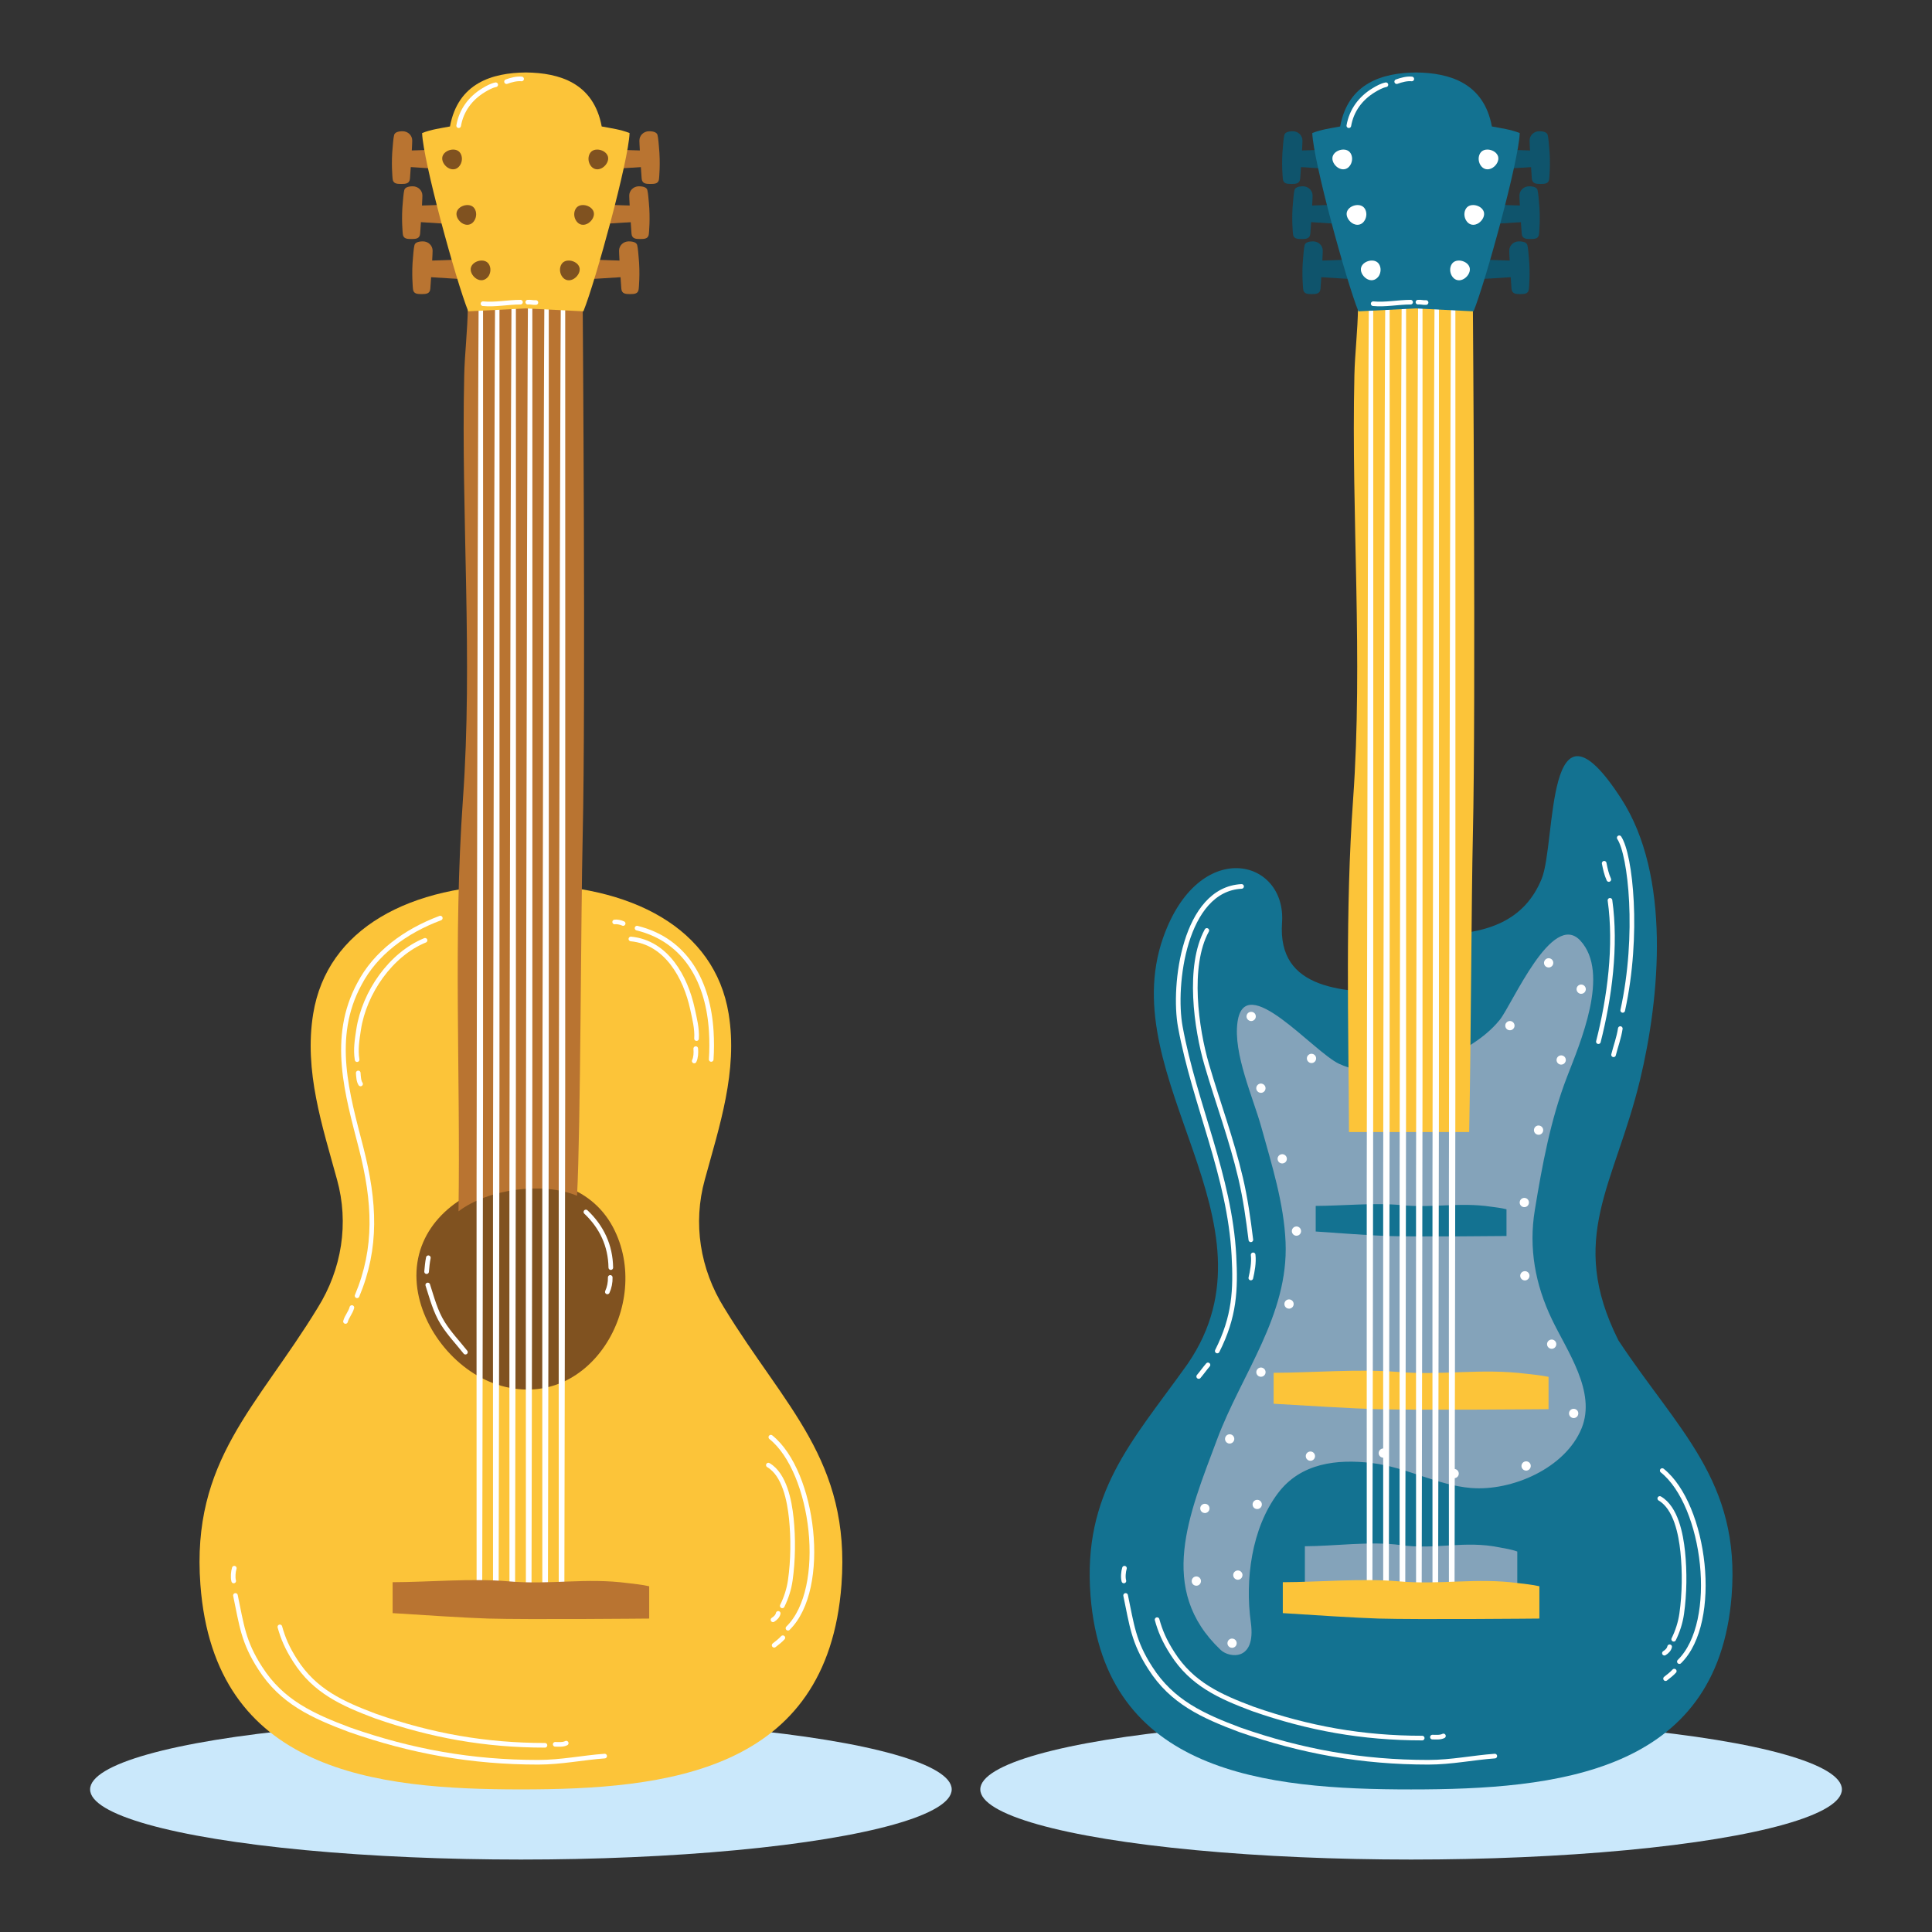 <?xml version="1.0" encoding="utf-8"?>
<!-- Generator: Adobe Illustrator 26.0.3, SVG Export Plug-In . SVG Version: 6.00 Build 0)  -->
<svg version="1.1" id="Layer_1" xmlns="http://www.w3.org/2000/svg" xmlns:xlink="http://www.w3.org/1999/xlink" x="0px" y="0px"
	 viewBox="0 0 1133.86 1133.86" style="enable-background:new 0 0 1133.86 1133.86;" xml:space="preserve">
<rect x="0" y="0" width="1133.86" height="1133.86" fill="#333333" stroke="none"/>
<style type="text/css">
	.st0{fill:#CAE8FB;}
	.st1{fill:#0F546C;}
	.st2{fill:#137291;}
	.st3{fill:#84A3BA;}
	.st4{fill:#FFFFFF;}
	.st5{fill:#FCC439;}
	.st6{fill:none;stroke:#FFFFFF;stroke-width:2.72;stroke-linecap:round;stroke-linejoin:round;stroke-miterlimit:10;}
	.st7{fill:#B97431;}
	.st8{fill:#805220;}
</style>
<g>
	<ellipse class="st0" cx="828.15" cy="1050.17" rx="252.83" ry="41.17"/>
	<ellipse class="st0" cx="305.71" cy="1050.17" rx="252.83" ry="41.17"/>
	<g>
		<g>
			<g>
				<g>
					<g>
						<g>
							<path class="st1" d="M797.78,88.24c-0.88-0.05-1.75-0.08-2.66-0.16c-10.91-0.97-24.48,0.26-35.35,0.28v9.48
								c8.45,0.55,23.15,1.48,29.32,1.66c2.21,0.07,5.24,0.11,8.68,0.14V88.24z"/>
						</g>
						<path class="st1" d="M758.75,77.03c-3.14,0-4.63,0.87-4.99,2.19c-0.49,1.76-0.78,6.32-0.86,7.12
							c-0.97,9.55-0.04,18.44-0.04,18.44c0.18,3.04,2.45,3.18,5.06,3.18s4.92-0.14,5.14-3.18c0,0,1.09-14.76,1.26-20.16
							c0.07-1.94,0.07-2.09,0.07-2.09C764.42,79.51,761.88,77.03,758.75,77.03z"/>
					</g>
					<g>
						<g>
							<path class="st1" d="M803.75,120.55c-0.89-0.04-1.75-0.07-2.66-0.16c-10.91-0.97-24.48,0.26-35.34,0.28v9.48
								c8.45,0.55,23.14,1.5,29.32,1.67c2.22,0.06,5.24,0.1,8.69,0.13V120.55z"/>
						</g>
						<path class="st1" d="M764.71,109.34c-3.13,0-4.64,0.87-4.99,2.19c-0.48,1.76-0.78,6.32-0.87,7.12
							c-0.97,9.55-0.04,18.45-0.04,18.45c0.18,3.03,2.45,3.18,5.06,3.18c2.6,0,4.92-0.15,5.14-3.18c0,0,1.08-14.76,1.26-20.16
							c0.07-1.94,0.07-2.08,0.07-2.08C770.38,111.83,767.85,109.34,764.71,109.34z"/>
					</g>
					<g>
						<g>
							<path class="st1" d="M809.71,152.86c-0.88-0.05-1.75-0.09-2.66-0.16c-10.92-0.97-24.48,0.25-35.35,0.28v9.47
								c8.45,0.56,23.15,1.5,29.32,1.67c2.22,0.07,5.24,0.11,8.68,0.12V152.86z"/>
						</g>
						<path class="st1" d="M770.67,141.66c-3.13,0-4.63,0.87-4.99,2.19c-0.49,1.76-0.78,6.33-0.86,7.12
							c-0.97,9.56-0.04,18.45-0.04,18.45c0.18,3.03,2.46,3.18,5.05,3.18c2.61,0,4.93-0.15,5.15-3.18c0,0,1.09-14.76,1.26-20.17
							c0.07-1.94,0.07-2.08,0.07-2.08C776.35,144.13,773.81,141.66,770.67,141.66z"/>
					</g>
				</g>
				<g>
					<g>
						<g>
							<path class="st1" d="M864.28,88.24c0.88-0.05,1.75-0.08,2.66-0.16c10.92-0.97,24.48,0.26,35.35,0.28v9.48
								c-8.45,0.55-23.15,1.48-29.32,1.66c-2.22,0.07-5.23,0.11-8.68,0.14V88.24z"/>
						</g>
						<path class="st1" d="M903.32,77.03c3.13,0,4.63,0.87,4.99,2.19c0.48,1.76,0.78,6.32,0.87,7.12
							c0.97,9.55,0.04,18.44,0.04,18.44c-0.18,3.04-2.46,3.18-5.06,3.18c-2.61,0-4.93-0.14-5.15-3.18c0,0-1.08-14.76-1.26-20.16
							c-0.07-1.94-0.07-2.09-0.07-2.09C897.65,79.51,900.19,77.03,903.32,77.03z"/>
					</g>
					<g>
						<g>
							<path class="st1" d="M858.32,120.55c0.88-0.04,1.75-0.07,2.66-0.16c10.91-0.97,24.48,0.26,35.35,0.28v9.48
								c-8.46,0.55-23.15,1.5-29.32,1.67c-2.21,0.06-5.24,0.1-8.68,0.13V120.55z"/>
						</g>
						<path class="st1" d="M897.36,109.34c3.13,0,4.63,0.87,4.99,2.19c0.49,1.76,0.78,6.32,0.87,7.12
							c0.97,9.55,0.04,18.45,0.04,18.45c-0.18,3.03-2.45,3.18-5.05,3.18c-2.61,0-4.92-0.15-5.14-3.18c0,0-1.09-14.76-1.27-20.16
							c-0.07-1.94-0.07-2.08-0.07-2.08C891.69,111.83,894.23,109.34,897.36,109.34z"/>
					</g>
					<g>
						<g>
							<path class="st1" d="M852.35,152.86c0.88-0.05,1.75-0.09,2.66-0.16c10.91-0.97,24.48,0.25,35.34,0.28v9.47
								c-8.45,0.56-23.14,1.5-29.32,1.67c-2.22,0.07-5.24,0.11-8.68,0.12V152.86z"/>
						</g>
						<path class="st1" d="M891.39,141.66c3.13,0,4.63,0.87,4.99,2.19c0.48,1.76,0.78,6.33,0.87,7.12
							c0.97,9.56,0.04,18.45,0.04,18.45c-0.18,3.03-2.46,3.18-5.06,3.18c-2.61,0-4.93-0.15-5.15-3.18c0,0-1.08-14.76-1.26-20.17
							c-0.07-1.94-0.07-2.08-0.07-2.08C885.72,144.13,888.26,141.66,891.39,141.66z"/>
					</g>
				</g>
			</g>
		</g>
		<path class="st2" d="M949.84,786.67c-30.25-60.33-2.18-91.11,12.71-153.04c11.64-48.41,18.2-119.57-11.02-164.81
			c-44.94-69.58-38.06,25.68-46.77,46.98c-9.85,24.07-31.16,32.71-62.15,32.71c-13.31,9.65-16.14,26.1-15.73,43.84
			c-0.48-3.45-1.01-6.7-1.63-9.7c-36.76,0-75.63-1.28-72.84-41.14c2.65-37.93-49.13-50.44-69.88,9.08
			c-28.9,82.89,71.19,166.71,14.7,249.52c-0.55,0.78-1.11,1.57-1.66,2.34c-0.1,0.14-0.21,0.28-0.31,0.43
			c-31.05,43.31-59.97,73.48-55.24,133.71c8.19,104.08,102.91,113.59,188.12,113.59c85.21,0,179.93-9.51,188.12-113.59
			C1021.56,869.14,984.67,839.39,949.84,786.67z"/>
		<path class="st3" d="M765.81,931.01c13.39,1.38,36.7,3.69,46.48,4.14c19.53,0.89,78.18,0,78.18,0v-24.59
			c-3.65-1.33-7.47-1.81-10.13-2.36c-20.82-4.34-37.56,1.49-58.5-1.43c-17.3-2.4-38.81,0.65-56.03,0.7V931.01z"/>
		<path class="st3" d="M716.42,968.34c-37.66-35.64-18.58-79.59-2.17-123.49c14.41-38.54,42.05-72.93,40.23-115.86
			c-0.97-22.91-8.11-45.42-14.19-67.36c-4.86-17.54-16.63-43.28-14.01-61.83c4.33-30.64,44.38,17.45,59.66,24.56
			c27.45,12.79,75.39-2.36,94.26-25.85c7.34-9.15,30.77-64.38,47.29-46.46c17.67,19.15-0.26,60.27-7.86,80.03
			c-9.62,24.95-14.55,51.76-18.87,78.09c-3.68,22.41,0.27,43.7,9.99,64.06c8.9,18.68,26.19,42.51,17.5,63.93
			c-9.55,23.53-41,37.12-65.04,35.11c-19.89-1.67-38.04-12.25-58.09-14.64c-20.51-2.45-41.73-0.02-55.04,17.61
			c-15.65,20.72-19.43,51.03-15.99,75.98C737.27,975.16,721.41,973.06,716.42,968.34z"/>
		<g>
			<path class="st4" d="M734.29,599.24c-0.71,0-1.41-0.3-1.91-0.81c-0.51-0.52-0.81-1.2-0.81-1.9c0-0.74,0.3-1.42,0.81-1.94
				c0.98-1,2.83-1,3.84,0c0.52,0.49,0.79,1.2,0.79,1.94c0,0.7-0.27,1.38-0.79,1.9C735.7,598.94,735.02,599.24,734.29,599.24z"/>
			<path class="st4" d="M722.38,966.99c-1.47-0.41-2.32-1.88-1.91-3.34l0,0c0.38-1.44,1.88-2.31,3.32-1.9l0,0l0,0l0,0
				c1.44,0.38,2.31,1.88,1.9,3.34l0,0c-0.32,1.2-1.41,1.98-2.61,1.98l0,0C722.84,967.07,722.62,967.05,722.38,966.99z"/>
			<path class="st4" d="M699.42,928.29L699.42,928.29c-0.21-1.47,0.82-2.86,2.31-3.07l0,0c1.47-0.2,2.86,0.84,3.08,2.31l0,0
				c0.19,1.5-0.84,2.89-2.31,3.07l0,0c-0.13,0.03-0.27,0.03-0.38,0.03l0,0C700.75,930.63,699.59,929.65,699.42,928.29z"/>
			<path class="st4" d="M726.26,927.12c-1.5-0.14-2.61-1.44-2.5-2.94l0,0c0.11-1.49,1.41-2.61,2.94-2.5l0,0
				c1.49,0.13,2.61,1.44,2.5,2.94h-0.03c-0.11,1.42-1.28,2.5-2.7,2.5l0,0C726.4,927.12,726.34,927.12,726.26,927.12z"/>
			<path class="st4" d="M706.36,887.86c-1.45-0.41-2.26-1.94-1.85-3.37l0,0c0.44-1.44,1.96-2.26,3.4-1.83l0,0
				c1.44,0.41,2.25,1.93,1.82,3.37l0,0c-0.35,1.17-1.44,1.96-2.61,1.96l0,0C706.88,887.99,706.6,887.93,706.36,887.86z"/>
			<path class="st4" d="M736.58,885.35c-1.34-0.7-1.83-2.33-1.15-3.67l0,0l0,0l0,0c0.71-1.34,2.34-1.85,3.67-1.15l0,0
				c1.33,0.68,1.85,2.34,1.14,3.68l0,0c-0.49,0.92-1.41,1.43-2.39,1.43l0,0C737.42,885.65,736.98,885.54,736.58,885.35z"/>
			<path class="st4" d="M852.81,867.45c-1.47-0.32-2.4-1.79-2.04-3.26l0,0c0.32-1.44,1.79-2.37,3.26-2.01l0,0
				c1.44,0.32,2.37,1.79,2.04,3.23l0,0c-0.3,1.28-1.41,2.12-2.66,2.12l0,0C853.22,867.54,853,867.51,852.81,867.45z"/>
			<path class="st4" d="M893.17,861.47c-0.62-1.37,0-2.96,1.36-3.59l0,0c1.36-0.63,2.99-0.02,3.62,1.33l0,0
				c0.6,1.38,0,2.99-1.36,3.62l0,0c-0.35,0.16-0.76,0.25-1.11,0.25l0,0C894.61,863.08,893.64,862.48,893.17,861.47z"/>
			<path class="st4" d="M766.49,855.46c-0.49-1.42,0.25-2.96,1.69-3.43l0,0c1.41-0.52,2.96,0.25,3.45,1.69l0,0
				c0.46,1.41-0.27,2.96-1.71,3.45l0,0c-0.27,0.08-0.57,0.14-0.87,0.14l0,0C767.9,857.31,766.87,856.6,766.49,855.46z"/>
			<path class="st4" d="M811.34,855.46c-1.47-0.27-2.45-1.69-2.15-3.16l0,0c0.27-1.49,1.69-2.44,3.18-2.17l0,0
				c1.47,0.27,2.42,1.69,2.15,3.18l0,0c-0.25,1.3-1.39,2.2-2.67,2.2l0,0C811.69,855.52,811.53,855.52,811.34,855.46z"/>
			<path class="st4" d="M720.69,847.03c-1.42-0.57-2.1-2.15-1.55-3.54l0,0c0.54-1.41,2.12-2.09,3.54-1.55l0,0
				c1.39,0.57,2.06,2.15,1.52,3.53l0,0c-0.41,1.06-1.44,1.74-2.53,1.74l0,0C721.34,847.22,721.02,847.14,720.69,847.03z"/>
			<path class="st4" d="M923.2,832.21c-1.5-0.22-2.53-1.58-2.34-3.07l0,0c0.19-1.47,1.58-2.53,3.05-2.31l0,0
				c1.5,0.19,2.56,1.55,2.34,3.05l0,0c-0.19,1.36-1.34,2.36-2.7,2.36l0,0C923.44,832.23,923.31,832.21,923.2,832.21z"/>
			<path class="st4" d="M738.83,807.73c-1.33-0.65-1.91-2.28-1.22-3.64l0,0c0.65-1.33,2.28-1.9,3.61-1.22l0,0
				c1.36,0.65,1.91,2.28,1.26,3.62l0,0c-0.47,0.98-1.45,1.52-2.45,1.52l0,0C739.62,808,739.21,807.92,738.83,807.73z"/>
			<path class="st4" d="M908.26,790.16c-0.7-1.34-0.22-2.99,1.11-3.67l0,0c1.34-0.74,2.97-0.22,3.68,1.11l0,0
				c0.7,1.31,0.21,2.96-1.12,3.67l0,0c-0.41,0.22-0.84,0.33-1.28,0.33l0,0C909.68,791.6,908.76,791.06,908.26,790.16z"/>
			<path class="st4" d="M755.75,767.92c-1.45-0.41-2.26-1.94-1.85-3.37l0,0c0.41-1.44,1.93-2.26,3.37-1.85l0,0
				c1.45,0.43,2.28,1.93,1.85,3.37l0,0c-0.35,1.2-1.45,1.96-2.61,1.96l0,0C756.26,768.03,756.02,767.99,755.75,767.92z"/>
			<path class="st4" d="M892.25,749.29c-0.3-1.47,0.65-2.91,2.12-3.21l0,0c1.47-0.31,2.91,0.62,3.21,2.09l0,0
				c0.3,1.47-0.65,2.91-2.12,3.24l0,0c-0.16,0.03-0.35,0.05-0.54,0.05l0,0C893.66,751.46,892.52,750.56,892.25,749.29z"/>
			<path class="st4" d="M758.17,722.75c-0.14-1.5,0.98-2.81,2.47-2.94l0,0c1.5-0.14,2.8,0.98,2.93,2.47l0,0
				c0.14,1.49-0.98,2.83-2.47,2.94l0,0c-0.09,0.02-0.14,0.02-0.22,0.02l0,0C759.48,725.24,758.3,724.16,758.17,722.75z"/>
			<path class="st4" d="M894.15,708.41c-1.47-0.24-2.48-1.66-2.23-3.12l0,0c0.25-1.47,1.63-2.47,3.12-2.23l0,0
				c1.5,0.24,2.48,1.64,2.23,3.13l0,0c-0.22,1.34-1.36,2.26-2.67,2.26l0,0C894.45,708.44,894.31,708.44,894.15,708.41z"/>
			<path class="st4" d="M749.9,680.8c-0.41-1.45,0.47-2.94,1.91-3.32l0,0c1.44-0.41,2.93,0.47,3.34,1.91l0,0
				c0.38,1.43-0.46,2.94-1.93,3.31l0,0c-0.25,0.09-0.46,0.11-0.7,0.11l0,0C751.31,682.82,750.22,682.03,749.9,680.8z"/>
			<path class="st4" d="M902.31,665.9c-1.47-0.36-2.34-1.83-1.98-3.29l0,0c0.35-1.47,1.82-2.36,3.26-1.99l0,0
				c1.47,0.36,2.37,1.83,2.01,3.27l0,0c-0.3,1.25-1.41,2.1-2.63,2.1l0,0C902.75,665.99,902.53,665.95,902.31,665.9z"/>
			<path class="st4" d="M737.42,639.52c-0.46-1.45,0.29-2.96,1.74-3.46l0,0c1.41-0.46,2.96,0.33,3.43,1.74l0,0
				c0.46,1.44-0.3,2.96-1.71,3.43l0,0c-0.3,0.1-0.6,0.14-0.87,0.14l0,0C738.86,641.37,737.8,640.66,737.42,639.52z"/>
			<path class="st4" d="M809.27,638.54c-1.53,0-2.72-1.23-2.72-2.72l0,0c0-1.52,1.23-2.72,2.75-2.72l0,0c1.49,0,2.69,1.22,2.69,2.74
				l0,0C811.99,637.35,810.77,638.54,809.27,638.54L809.27,638.54L809.27,638.54z"/>
			<path class="st4" d="M848.87,628.04c-0.6-1.39,0.06-2.99,1.44-3.56l0,0c1.39-0.6,2.99,0.05,3.57,1.44l0,0
				c0.59,1.39-0.06,3-1.44,3.56l0,0c-0.35,0.14-0.7,0.22-1.06,0.22l0,0C850.31,629.7,849.3,629.08,848.87,628.04z"/>
			<path class="st4" d="M915.25,624.62c-1.41-0.55-2.09-2.12-1.54-3.51l0,0l0,0l0,0c0.54-1.41,2.12-2.09,3.51-1.55l0,0
				c1.41,0.54,2.09,2.12,1.55,3.51l0,0c-0.41,1.09-1.44,1.74-2.53,1.74l0,0C915.9,624.81,915.58,624.75,915.25,624.62z"/>
			<path class="st4" d="M767.98,623.25c-1.17-0.95-1.33-2.67-0.38-3.8l0,0c0.95-1.17,2.66-1.33,3.83-0.38l0,0
				c1.15,0.95,1.31,2.67,0.36,3.84l0,0c-0.52,0.65-1.31,0.98-2.1,0.98l0,0C769.1,623.88,768.48,623.7,767.98,623.25z"/>
			<path class="st4" d="M884.53,604.13c-1.2-0.89-1.47-2.58-0.6-3.8h0.03c0.87-1.2,2.58-1.47,3.78-0.59l0,0
				c1.22,0.89,1.5,2.61,0.59,3.8l0,0l0,0l0,0c-0.51,0.74-1.36,1.11-2.2,1.11l0,0C885.59,604.65,885.01,604.49,884.53,604.13z"/>
			<path class="st4" d="M927.71,583.25c-1.49-0.17-2.58-1.5-2.44-3l0,0l0,0l0,0c0.16-1.49,1.47-2.58,2.96-2.42l0,0
				c1.49,0.14,2.58,1.47,2.45,2.96l0,0c-0.14,1.39-1.31,2.45-2.69,2.45l0,0C927.9,583.25,927.82,583.25,927.71,583.25z"/>
			<path class="st4" d="M907.23,567.26c-1.2-0.92-1.44-2.61-0.51-3.8l0,0c0.89-1.22,2.61-1.45,3.81-0.54l0,0
				c1.2,0.89,1.41,2.61,0.52,3.8l0,0c-0.54,0.7-1.36,1.09-2.18,1.09l0,0C908.29,567.8,907.72,567.61,907.23,567.26z"/>
		</g>
		<path class="st5" d="M747.47,823.83c17.34,1.06,47.49,2.85,60.16,3.19c25.29,0.69,101.19,0,101.19,0v-18.96
			c-4.72-1.02-9.68-1.39-13.12-1.83c-26.95-3.34-48.61,1.15-75.71-1.09c-22.4-1.86-50.23,0.49-72.52,0.54V823.83z"/>
		<path class="st2" d="M772.16,722.75c12.03,0.87,32.96,2.35,41.75,2.64c17.55,0.57,70.23,0,70.23,0V709.7
			c-3.29-0.85-6.72-1.16-9.1-1.51c-18.7-2.77-33.73,0.95-52.55-0.91c-15.54-1.53-34.86,0.42-50.32,0.45V722.75z"/>
		<path class="st5" d="M862.24,664.37c1.06-54.04,1.32-137.9,2.17-174.36c1.82-77.48,0-309.96,0-309.96H797
			c-0.18,14.43-1.83,27.04-2.13,40.19c-1.88,83,5.15,165.91-0.76,248.93c-4.64,65.29-2.68,130.24-2.41,195.21H862.24z"/>
		<g>
			<path class="st4" d="M802.14,940.1h3.29c0.13-67.35,0.44-236.58,0.49-302.14c0.09-114.44,0-457.92,0-457.92h-2.6
				c-0.14,21.4-0.19,43.8-0.25,59.37c-0.46,121.97-0.5,245.11-0.81,367.75C801.99,718.55,802.17,829.25,802.14,940.1z"/>
			<path class="st4" d="M811.78,940.1h3.29c0.12-67.35,0.43-236.58,0.49-302.14c0.09-114.44,0-457.92,0-457.92h-2.6
				c-0.14,21.4-0.19,43.8-0.25,59.37c-0.46,121.97-0.5,245.11-0.81,367.75C811.63,718.55,811.81,829.25,811.78,940.1z"/>
			<path class="st4" d="M821.42,940.1h3.29c0.13-67.35,0.44-236.58,0.49-302.14c0.1-114.44,0-457.92,0-457.92h-2.6
				c-0.14,21.4-0.19,43.8-0.25,59.37c-0.45,121.97-0.5,245.11-0.81,367.75C821.28,718.55,821.45,829.25,821.42,940.1z"/>
			<path class="st4" d="M831.07,940.1h3.29c0.13-67.35,0.44-236.58,0.49-302.14c0.09-114.44,0-457.92,0-457.92h-2.6
				c-0.14,21.4-0.19,43.8-0.25,59.37c-0.46,121.97-0.5,245.11-0.8,367.75C830.91,718.55,831.09,829.25,831.07,940.1z"/>
			<path class="st4" d="M840.71,940.1h3.29c0.13-67.35,0.44-236.58,0.49-302.14c0.09-114.44,0-457.92,0-457.92h-2.6
				c-0.14,21.4-0.19,43.8-0.25,59.37c-0.46,121.97-0.5,245.11-0.81,367.75C840.56,718.55,840.74,829.25,840.71,940.1z"/>
			<path class="st4" d="M850.35,940.1h3.29c0.13-67.35,0.44-236.58,0.5-302.14c0.09-114.44,0-457.92,0-457.92h-2.6
				c-0.14,21.4-0.19,43.8-0.25,59.37c-0.46,121.97-0.5,245.11-0.81,367.75C850.2,718.55,850.38,829.25,850.35,940.1z"/>
		</g>
		<path class="st5" d="M752.85,946.72c16.18,1.06,44.33,2.85,56.15,3.19c23.6,0.69,94.44,0,94.44,0v-18.96
			c-4.41-1.02-9.03-1.39-12.24-1.82c-25.15-3.34-45.37,1.14-70.66-1.09c-20.9-1.85-46.88,0.49-67.68,0.53V946.72z"/>
		<path class="st2" d="M891.91,78.08c-5.37-2.12-10.7-2.78-16.35-3.86c-4.75-25.59-24.87-31.46-44.41-31.69v-0.01
			c-0.04,0-0.08,0-0.12,0c-0.04,0-0.08,0-0.12,0v0.01c-19.53,0.23-39.64,6.1-44.4,31.69c-5.66,1.08-10.99,1.74-16.35,3.86
			c0.5,16.06,19.86,86.71,27.07,104.64l33.79-1.71l33.79,1.71C872.04,164.78,891.41,94.14,891.91,78.08z"/>
		<g>
			<path class="st4" d="M788.4,87.78c-1.99,0-4.06,0.88-5.28,2.26c-0.9,1.01-1.28,2.18-1.14,3.47c0.29,2.49,2.52,5.04,4.99,5.67
				c0.47,0.13,0.92,0.19,1.37,0.19c2.47,0,3.82-1.92,4.28-2.74c1.2-2.13,1.21-4.76,0.02-6.69C791.49,88.06,789.49,87.78,788.4,87.78
				z"/>
			<path class="st4" d="M796.76,120.34c-1.98,0-4.05,0.89-5.28,2.26c-0.9,1.02-1.29,2.19-1.14,3.48c0.29,2.49,2.52,5.03,5,5.67
				c0.46,0.12,0.93,0.18,1.37,0.18c2.48,0,3.82-1.91,4.28-2.74c1.2-2.13,1.2-4.76,0.02-6.69
				C799.85,120.62,797.85,120.34,796.76,120.34z"/>
			<path class="st4" d="M805.12,152.91c-1.98,0-4.05,0.88-5.28,2.26c-0.91,1.01-1.29,2.18-1.14,3.47c0.29,2.49,2.53,5.03,4.99,5.67
				c3.11,0.81,5.11-1.59,5.65-2.55c1.2-2.13,1.2-4.75,0.02-6.69C808.21,153.19,806.21,152.91,805.12,152.91z"/>
			<path class="st4" d="M872.92,87.78c-1.09,0-3.09,0.28-4.24,2.16c-1.18,1.93-1.17,4.56,0.02,6.69c0.47,0.82,1.81,2.74,4.28,2.74
				c0.44,0,0.9-0.06,1.36-0.19c2.47-0.64,4.71-3.18,4.99-5.67c0.15-1.29-0.24-2.46-1.14-3.47C876.98,88.66,874.9,87.78,872.92,87.78
				z"/>
			<path class="st4" d="M864.56,120.34c-1.09,0-3.09,0.28-4.24,2.16c-1.19,1.94-1.18,4.56,0.02,6.69c0.46,0.82,1.8,2.74,4.28,2.74
				c0.44,0,0.9-0.06,1.37-0.18c2.46-0.65,4.71-3.18,4.99-5.67c0.15-1.29-0.24-2.46-1.14-3.48
				C868.62,121.23,866.55,120.34,864.56,120.34z"/>
			<path class="st4" d="M856.21,152.91c-1.09,0-3.09,0.28-4.24,2.16c-1.19,1.93-1.18,4.56,0.01,6.69c0.46,0.82,1.8,2.74,4.28,2.74
				c0.44,0,0.9-0.06,1.36-0.19c2.47-0.64,4.71-3.18,5-5.67c0.14-1.29-0.24-2.46-1.15-3.47
				C860.26,153.79,858.18,152.91,856.21,152.91z"/>
		</g>
		<path class="st6" d="M660.61,936.34c3.63,17.23,4.53,27.2,14.51,42.61c12.69,19.94,30.82,28.1,52.58,36.26
			c36.26,12.69,71.62,19.03,110.6,19.03c13.59,0,26.29-2.72,38.98-3.62"/>
		<path class="st6" d="M679.08,950.55c1.75,6.38,4.22,12.4,9.03,19.83c11.39,17.91,27.68,25.24,47.22,32.57
			c32.57,11.4,64.33,17.1,99.34,17.1"/>
		<g>
			<path class="st6" d="M975.54,863.05c25.35,20.27,33.87,88.75,10.06,112.12"/>
			<path class="st6" d="M974.1,879.44c9.52,5.55,12.4,21.11,13.45,31.1c1.23,11.84,1.08,24.77-0.59,36.56
				c-0.73,5.12-2.39,10.3-4.69,14.95"/>
			<path class="st6" d="M982.6,980.75c-1.56,1.71-3.32,3.01-5.1,4.42"/>
			<path class="st6" d="M979.88,966.47c-0.37,1.64-1.61,2.84-3.06,3.75"/>
		</g>
		<path class="st6" d="M840.67,1019.48c2.23,0,4.53,0.29,6.46-0.68"/>
		<path class="st6" d="M659.93,920.36c-0.63,2.01-0.94,5.44-0.34,7.48"/>
		<path class="st6" d="M791.61,73.76c1.57-9.02,6.92-16.18,14.68-20.85c2.14-1.29,4.6-2.68,7.08-3.17"/>
		<path class="st6" d="M819.71,47.92c2.6-0.98,6.03-1.89,8.84-1.59"/>
		<path class="st6" d="M805.89,178.24c7.26,0.7,14.69-0.9,21.98-0.9"/>
		<path class="st6" d="M832.18,177.33c1.62-0.17,3.13,0.37,4.76,0.22"/>
		<path class="st6" d="M728.66,520.23c-33.57,1.71-40.42,58.04-35.95,82.39c8.41,45.81,28.97,87.31,31.47,134.32
			c1.07,20.11,0.4,35.7-9.79,55.94"/>
		<path class="st6" d="M708.94,801.04c-1.79,2.05-3.55,4.58-5.44,6.8"/>
		<path class="st6" d="M708.26,546.07c-11.44,20.91-6.23,57.59-0.02,78.86c6.52,22.34,14.51,43.61,19.86,66.45
			c2.84,12.11,4.47,23.9,6,36.23"/>
		<path class="st6" d="M735.45,736.45c0.55,4.52-0.5,9.9-1.36,13.59"/>
		<path class="st6" d="M950.31,491.68c6.62,9.98,11.79,56.82,2.04,101.3"/>
		<path class="st6" d="M950.93,603.66c-0.81,5.36-2.66,10.22-3.96,15.38"/>
		<path class="st6" d="M938.07,611.34c6.59-25.91,10.58-56.14,6.8-82.95"/>
		<path class="st6" d="M941.47,506.64c0.64,3.28,1.34,6.5,2.72,9.52"/>
	</g>
	<g>
		<g>
			<g>
				<g>
					<g>
						<path class="st7" d="M275.35,88.24c-0.88-0.05-1.75-0.08-2.66-0.16c-10.92-0.97-24.48,0.26-35.35,0.28v9.48
							c8.45,0.55,23.15,1.48,29.32,1.66c2.22,0.07,5.24,0.11,8.68,0.14V88.24z"/>
						<path class="st7" d="M236.31,77.03c-3.14,0-4.63,0.87-5,2.19c-0.48,1.76-0.78,6.32-0.86,7.12
							c-0.97,9.55-0.05,18.44-0.05,18.44c0.18,3.04,2.45,3.18,5.06,3.18c2.6,0,4.92-0.14,5.14-3.18c0,0,1.09-14.76,1.26-20.16
							c0.07-1.94,0.07-2.09,0.07-2.09C241.98,79.51,239.45,77.03,236.31,77.03z"/>
					</g>
					<g>
						<path class="st7" d="M281.32,120.55c-0.89-0.04-1.76-0.07-2.67-0.16c-10.91-0.97-24.48,0.26-35.34,0.28v9.48
							c8.45,0.55,23.14,1.5,29.32,1.67c2.22,0.06,5.23,0.1,8.68,0.13V120.55z"/>
						<path class="st7" d="M242.28,109.34c-3.13,0-4.64,0.87-5,2.19c-0.48,1.76-0.78,6.32-0.87,7.12
							c-0.97,9.55-0.04,18.45-0.04,18.45c0.18,3.03,2.45,3.18,5.06,3.18c2.61,0,4.92-0.15,5.14-3.18c0,0,1.08-14.76,1.26-20.16
							c0.07-1.94,0.07-2.08,0.07-2.08C247.95,111.83,245.41,109.34,242.28,109.34z"/>
					</g>
					<g>
						<path class="st7" d="M287.28,152.86c-0.88-0.05-1.75-0.09-2.66-0.16c-10.92-0.97-24.48,0.25-35.35,0.28v9.47
							c8.45,0.56,23.15,1.5,29.32,1.67c2.22,0.07,5.24,0.11,8.69,0.12V152.86z"/>
						<path class="st7" d="M248.24,141.66c-3.13,0-4.63,0.87-4.99,2.19c-0.48,1.76-0.78,6.33-0.86,7.12
							c-0.96,9.56-0.04,18.45-0.04,18.45c0.18,3.03,2.45,3.18,5.06,3.18c2.61,0,4.92-0.15,5.14-3.18c0,0,1.09-14.76,1.27-20.17
							c0.07-1.94,0.07-2.08,0.07-2.08C253.91,144.13,251.37,141.66,248.24,141.66z"/>
					</g>
				</g>
				<g>
					<g>
						<path class="st7" d="M341.85,88.24c0.88-0.05,1.75-0.08,2.66-0.16c10.92-0.97,24.48,0.26,35.35,0.28v9.48
							c-8.45,0.55-23.15,1.48-29.32,1.66c-2.22,0.07-5.24,0.11-8.68,0.14V88.24z"/>
						<path class="st7" d="M380.89,77.03c3.13,0,4.63,0.87,4.99,2.19c0.48,1.76,0.78,6.32,0.86,7.12
							c0.96,9.55,0.05,18.44,0.05,18.44c-0.18,3.04-2.46,3.18-5.06,3.18c-2.61,0-4.92-0.14-5.15-3.18c0,0-1.08-14.76-1.26-20.16
							c-0.07-1.94-0.07-2.09-0.07-2.09C375.22,79.51,377.76,77.03,380.89,77.03z"/>
					</g>
					<g>
						<path class="st7" d="M335.89,120.55c0.88-0.04,1.75-0.07,2.66-0.16c10.91-0.97,24.48,0.26,35.35,0.28v9.48
							c-8.46,0.55-23.15,1.5-29.32,1.67c-2.22,0.06-5.23,0.1-8.68,0.13V120.55z"/>
						<path class="st7" d="M374.92,109.34c3.14,0,4.64,0.87,4.99,2.19c0.49,1.76,0.78,6.32,0.87,7.12
							c0.97,9.55,0.04,18.45,0.04,18.45c-0.18,3.03-2.45,3.18-5.06,3.18c-2.6,0-4.92-0.15-5.14-3.18c0,0-1.08-14.76-1.26-20.16
							c-0.07-1.94-0.07-2.08-0.07-2.08C369.26,111.83,371.79,109.34,374.92,109.34z"/>
					</g>
					<g>
						<path class="st7" d="M329.92,152.86c0.88-0.05,1.75-0.09,2.66-0.16c10.91-0.97,24.48,0.25,35.34,0.28v9.47
							c-8.45,0.56-23.15,1.5-29.32,1.67c-2.22,0.07-5.24,0.11-8.68,0.12V152.86z"/>
						<path class="st7" d="M368.96,141.66c3.13,0,4.63,0.87,4.99,2.19c0.48,1.76,0.78,6.33,0.86,7.12
							c0.97,9.56,0.05,18.45,0.05,18.45c-0.18,3.03-2.46,3.18-5.06,3.18c-2.61,0-4.93-0.15-5.15-3.18c0,0-1.08-14.76-1.26-20.17
							c-0.07-1.94-0.07-2.08-0.07-2.08C363.29,144.13,365.83,141.66,368.96,141.66z"/>
					</g>
				</g>
			</g>
			<path class="st5" d="M425.01,767.55c-14.2-22.72-18.46-49.7-11.36-75.27c8.52-31.25,19.47-63.6,13.99-97.27
				c-8.14-50.03-56.59-75.99-121.92-75.99c-65.33,0-113.78,25.96-121.92,75.99c-5.48,33.67,5.46,66.02,13.99,97.27
				c7.1,25.56,2.84,52.55-11.36,75.27c-35.5,58.23-74.25,89.47-68.82,162.46c8.18,110.1,102.91,120.16,188.12,120.16
				c85.21,0,179.93-10.06,188.12-120.16C499.25,857.03,460.51,825.78,425.01,767.55z"/>
			<path class="st8" d="M244.46,751.42c1.38,26.5,22.23,52.96,47.3,61.15c53.86,17.59,91.89-47.28,68-92.33
				C333.01,669.79,241.42,693.36,244.46,751.42z"/>
			<path class="st7" d="M269.09,710.91c17.44-13.23,49.61-17.45,69.57-9.15c2.12-39.27,2.22-164.81,3.32-211.75
				c1.82-77.48,0-309.96,0-309.96h-67.41c-0.18,14.43-1.83,27.04-2.13,40.19c-1.88,83,5.15,165.91-0.76,248.93
				C265.93,550.04,270.32,630.39,269.09,710.91z"/>
			<g>
				<path class="st4" d="M279.71,940.1H283c0.13-67.35,0.44-236.58,0.49-302.14c0.09-114.44,0-457.92,0-457.92h-2.6
					c-0.14,21.4-0.19,43.8-0.25,59.37c-0.46,121.97-0.5,245.11-0.81,367.75C279.56,718.55,279.73,829.25,279.71,940.1z"/>
				<path class="st4" d="M289.35,940.1h3.29c0.13-67.35,0.44-236.58,0.49-302.14c0.1-114.44,0-457.92,0-457.92h-2.6
					c-0.14,21.4-0.2,43.8-0.25,59.37c-0.46,121.97-0.5,245.11-0.81,367.75C289.2,718.55,289.37,829.25,289.35,940.1z"/>
				<path class="st4" d="M298.99,940.1h3.29c0.12-67.35,0.44-236.58,0.49-302.14c0.1-114.44,0-457.92,0-457.92h-2.6
					c-0.13,21.4-0.19,43.8-0.25,59.37c-0.46,121.97-0.5,245.11-0.81,367.75C298.84,718.55,299.02,829.25,298.99,940.1z"/>
				<path class="st4" d="M308.64,940.1h3.29c0.12-67.35,0.44-236.58,0.49-302.14c0.1-114.44,0-457.92,0-457.92h-2.6
					c-0.14,21.4-0.19,43.8-0.25,59.37c-0.46,121.97-0.5,245.11-0.81,367.75C308.48,718.55,308.66,829.25,308.64,940.1z"/>
				<path class="st4" d="M318.28,940.1h3.29c0.12-67.35,0.44-236.58,0.49-302.14c0.1-114.44,0-457.92,0-457.92h-2.6
					c-0.14,21.4-0.19,43.8-0.25,59.37c-0.46,121.97-0.5,245.11-0.81,367.75C318.13,718.55,318.31,829.25,318.28,940.1z"/>
				<path class="st4" d="M327.92,940.1h3.29c0.13-67.35,0.44-236.58,0.5-302.14c0.1-114.44,0-457.92,0-457.92h-2.6
					c-0.14,21.4-0.19,43.8-0.25,59.37c-0.45,121.97-0.5,245.11-0.81,367.75C327.77,718.55,327.95,829.25,327.92,940.1z"/>
			</g>
			<path class="st7" d="M230.42,946.72c16.18,1.06,44.33,2.85,56.14,3.19c23.61,0.69,94.44,0,94.44,0v-18.96
				c-4.41-1.02-9.03-1.39-12.24-1.82c-25.15-3.34-45.36,1.14-70.66-1.09c-20.91-1.85-46.88,0.49-67.68,0.53V946.72z"/>
			<path class="st5" d="M369.48,78.08c-5.37-2.12-10.7-2.78-16.35-3.86c-4.76-25.59-24.87-31.46-44.41-31.69v-0.01
				c-0.04,0-0.08,0-0.12,0c-0.04,0-0.08,0-0.12,0v0.01c-19.54,0.23-39.65,6.1-44.4,31.69c-5.65,1.08-10.98,1.74-16.35,3.86
				c0.51,16.06,19.86,86.71,27.08,104.64L308.6,181l33.79,1.71C349.61,164.78,368.97,94.14,369.48,78.08z"/>
			<g>
				<path class="st8" d="M265.96,87.78c-1.98,0-4.05,0.88-5.27,2.26c-0.9,1.01-1.29,2.18-1.14,3.47c0.28,2.49,2.52,5.04,4.99,5.67
					c0.47,0.13,0.92,0.19,1.37,0.19c2.47,0,3.81-1.92,4.28-2.74c1.2-2.13,1.2-4.76,0.02-6.69
					C269.06,88.06,267.06,87.78,265.96,87.78z"/>
				<path class="st8" d="M274.33,120.34c-1.98,0-4.06,0.89-5.28,2.26c-0.9,1.02-1.28,2.19-1.14,3.48c0.29,2.49,2.53,5.03,4.99,5.67
					c0.47,0.12,0.92,0.18,1.37,0.18c2.48,0,3.82-1.91,4.28-2.74c1.19-2.13,1.2-4.76,0.01-6.69
					C277.41,120.62,275.42,120.34,274.33,120.34z"/>
				<path class="st8" d="M282.68,152.91c-1.99,0-4.05,0.88-5.28,2.26c-0.91,1.01-1.29,2.18-1.14,3.47c0.29,2.49,2.53,5.03,5,5.67
					c3.11,0.81,5.11-1.59,5.65-2.55c1.2-2.13,1.2-4.75,0.02-6.69C285.77,153.19,283.77,152.91,282.68,152.91z"/>
				<path class="st8" d="M350.49,87.78c-1.09,0-3.09,0.28-4.24,2.16c-1.18,1.93-1.17,4.56,0.02,6.69c0.46,0.82,1.8,2.74,4.28,2.74
					c0.44,0,0.9-0.06,1.36-0.19c2.47-0.64,4.71-3.18,4.99-5.67c0.15-1.29-0.24-2.46-1.14-3.47
					C354.54,88.66,352.47,87.78,350.49,87.78z"/>
				<path class="st8" d="M342.13,120.34c-1.09,0-3.09,0.28-4.24,2.16c-1.19,1.94-1.18,4.56,0.02,6.69c0.46,0.82,1.8,2.74,4.28,2.74
					c0.44,0,0.9-0.06,1.37-0.18c2.46-0.65,4.71-3.18,4.99-5.67c0.15-1.29-0.24-2.46-1.14-3.48
					C346.18,121.23,344.11,120.34,342.13,120.34z"/>
				<path class="st8" d="M333.78,152.91c-1.09,0-3.09,0.28-4.25,2.16c-1.18,1.93-1.17,4.56,0.02,6.69c0.47,0.82,1.81,2.74,4.28,2.74
					c0.44,0,0.89-0.06,1.36-0.19c2.47-0.64,4.71-3.18,5-5.67c0.15-1.29-0.23-2.46-1.14-3.47
					C337.83,153.79,335.75,152.91,333.78,152.91z"/>
			</g>
		</g>
		<path class="st6" d="M258.4,538.81c-20.68,7.76-38.07,20.64-47.43,38.55c-17.22,31.73-7.03,65.25,0.9,96.09
			c8.24,32.07,9.49,58.92-2.3,87.03"/>
		<path class="st6" d="M138.18,936.34c3.62,17.23,4.53,27.2,14.51,42.61c12.69,19.94,30.82,28.1,52.58,36.26
			c36.26,12.69,71.62,19.03,110.6,19.03c13.6,0,26.29-2.72,38.99-3.62"/>
		<path class="st6" d="M164.25,954.79c1.76,6.37,4.22,12.4,9.03,19.83c11.39,17.91,27.68,25.24,47.22,32.57
			c32.57,11.4,64.32,17.1,99.33,17.1"/>
		<path class="st6" d="M452.39,843.46c25.35,20.27,33.87,88.75,10.06,112.12"/>
		<path class="st6" d="M450.94,859.85c9.52,5.55,12.4,21.11,13.45,31.1c1.23,11.84,1.09,24.78-0.59,36.56
			c-0.73,5.12-2.4,10.3-4.7,14.95"/>
		<path class="st6" d="M249.46,551.86c-20.14,8.22-35.68,30.69-38.99,52.34c-0.89,5.84-1.87,11.77-0.89,17.69"/>
		<path class="st6" d="M206.51,767.38c-0.79,3-2.93,5.2-3.74,8.16"/>
		<path class="st6" d="M210.25,629.7c0.16,2.12,0.23,4.78,1.36,6.45"/>
		<path class="st6" d="M459.44,961.16c-1.56,1.71-3.32,3.02-5.1,4.42"/>
		<path class="st6" d="M456.72,946.88c-0.37,1.64-1.61,2.84-3.06,3.75"/>
		<path class="st6" d="M325.84,1023.71c2.23,0,4.53,0.29,6.46-0.68"/>
		<path class="st6" d="M137.5,920.36c-0.63,2.01-0.93,5.44-0.34,7.48"/>
		<path class="st6" d="M373.88,544.71c29.11,7.17,41.87,32.2,43.56,60.72c0.32,5.4,0.32,10.94-0.04,16.34"/>
		<path class="st6" d="M360.74,541.09c1.17-0.21,3.37,0.15,4.98,0.9"/>
		<path class="st6" d="M370.26,551.06c21.04,2.04,32.14,22.64,36.11,40.92c1.24,5.75,2.79,11.64,2.42,17.56"/>
		<path class="st6" d="M408.33,615.42c0.22,2.44,0.04,5.41-0.9,7.25"/>
		<path class="st6" d="M269.18,73.76c1.57-9.02,6.92-16.18,14.68-20.85c2.14-1.29,4.6-2.68,7.07-3.17"/>
		<path class="st6" d="M297.28,47.92c2.59-0.98,6.03-1.89,8.84-1.59"/>
		<path class="st6" d="M283.46,178.24c7.26,0.7,14.69-0.9,21.99-0.9"/>
		<path class="st6" d="M309.75,177.33c1.62-0.17,3.13,0.37,4.76,0.22"/>
		<path class="st6" d="M343.85,711.29c9.25,8.73,14.44,19.73,14.62,32.64"/>
		<path class="st6" d="M358.14,749.7c0.09,2.89-0.51,5.92-1.7,8.5"/>
		<path class="st6" d="M251.39,738.15c-0.55,2.73-0.78,5.38-1.02,8.16"/>
		<path class="st6" d="M251.05,754.13c2.49,7.69,4.48,15.57,8.82,22.48c3.93,6.26,8.85,11.32,13.28,16.95"/>
	</g>
</g>
</svg>
